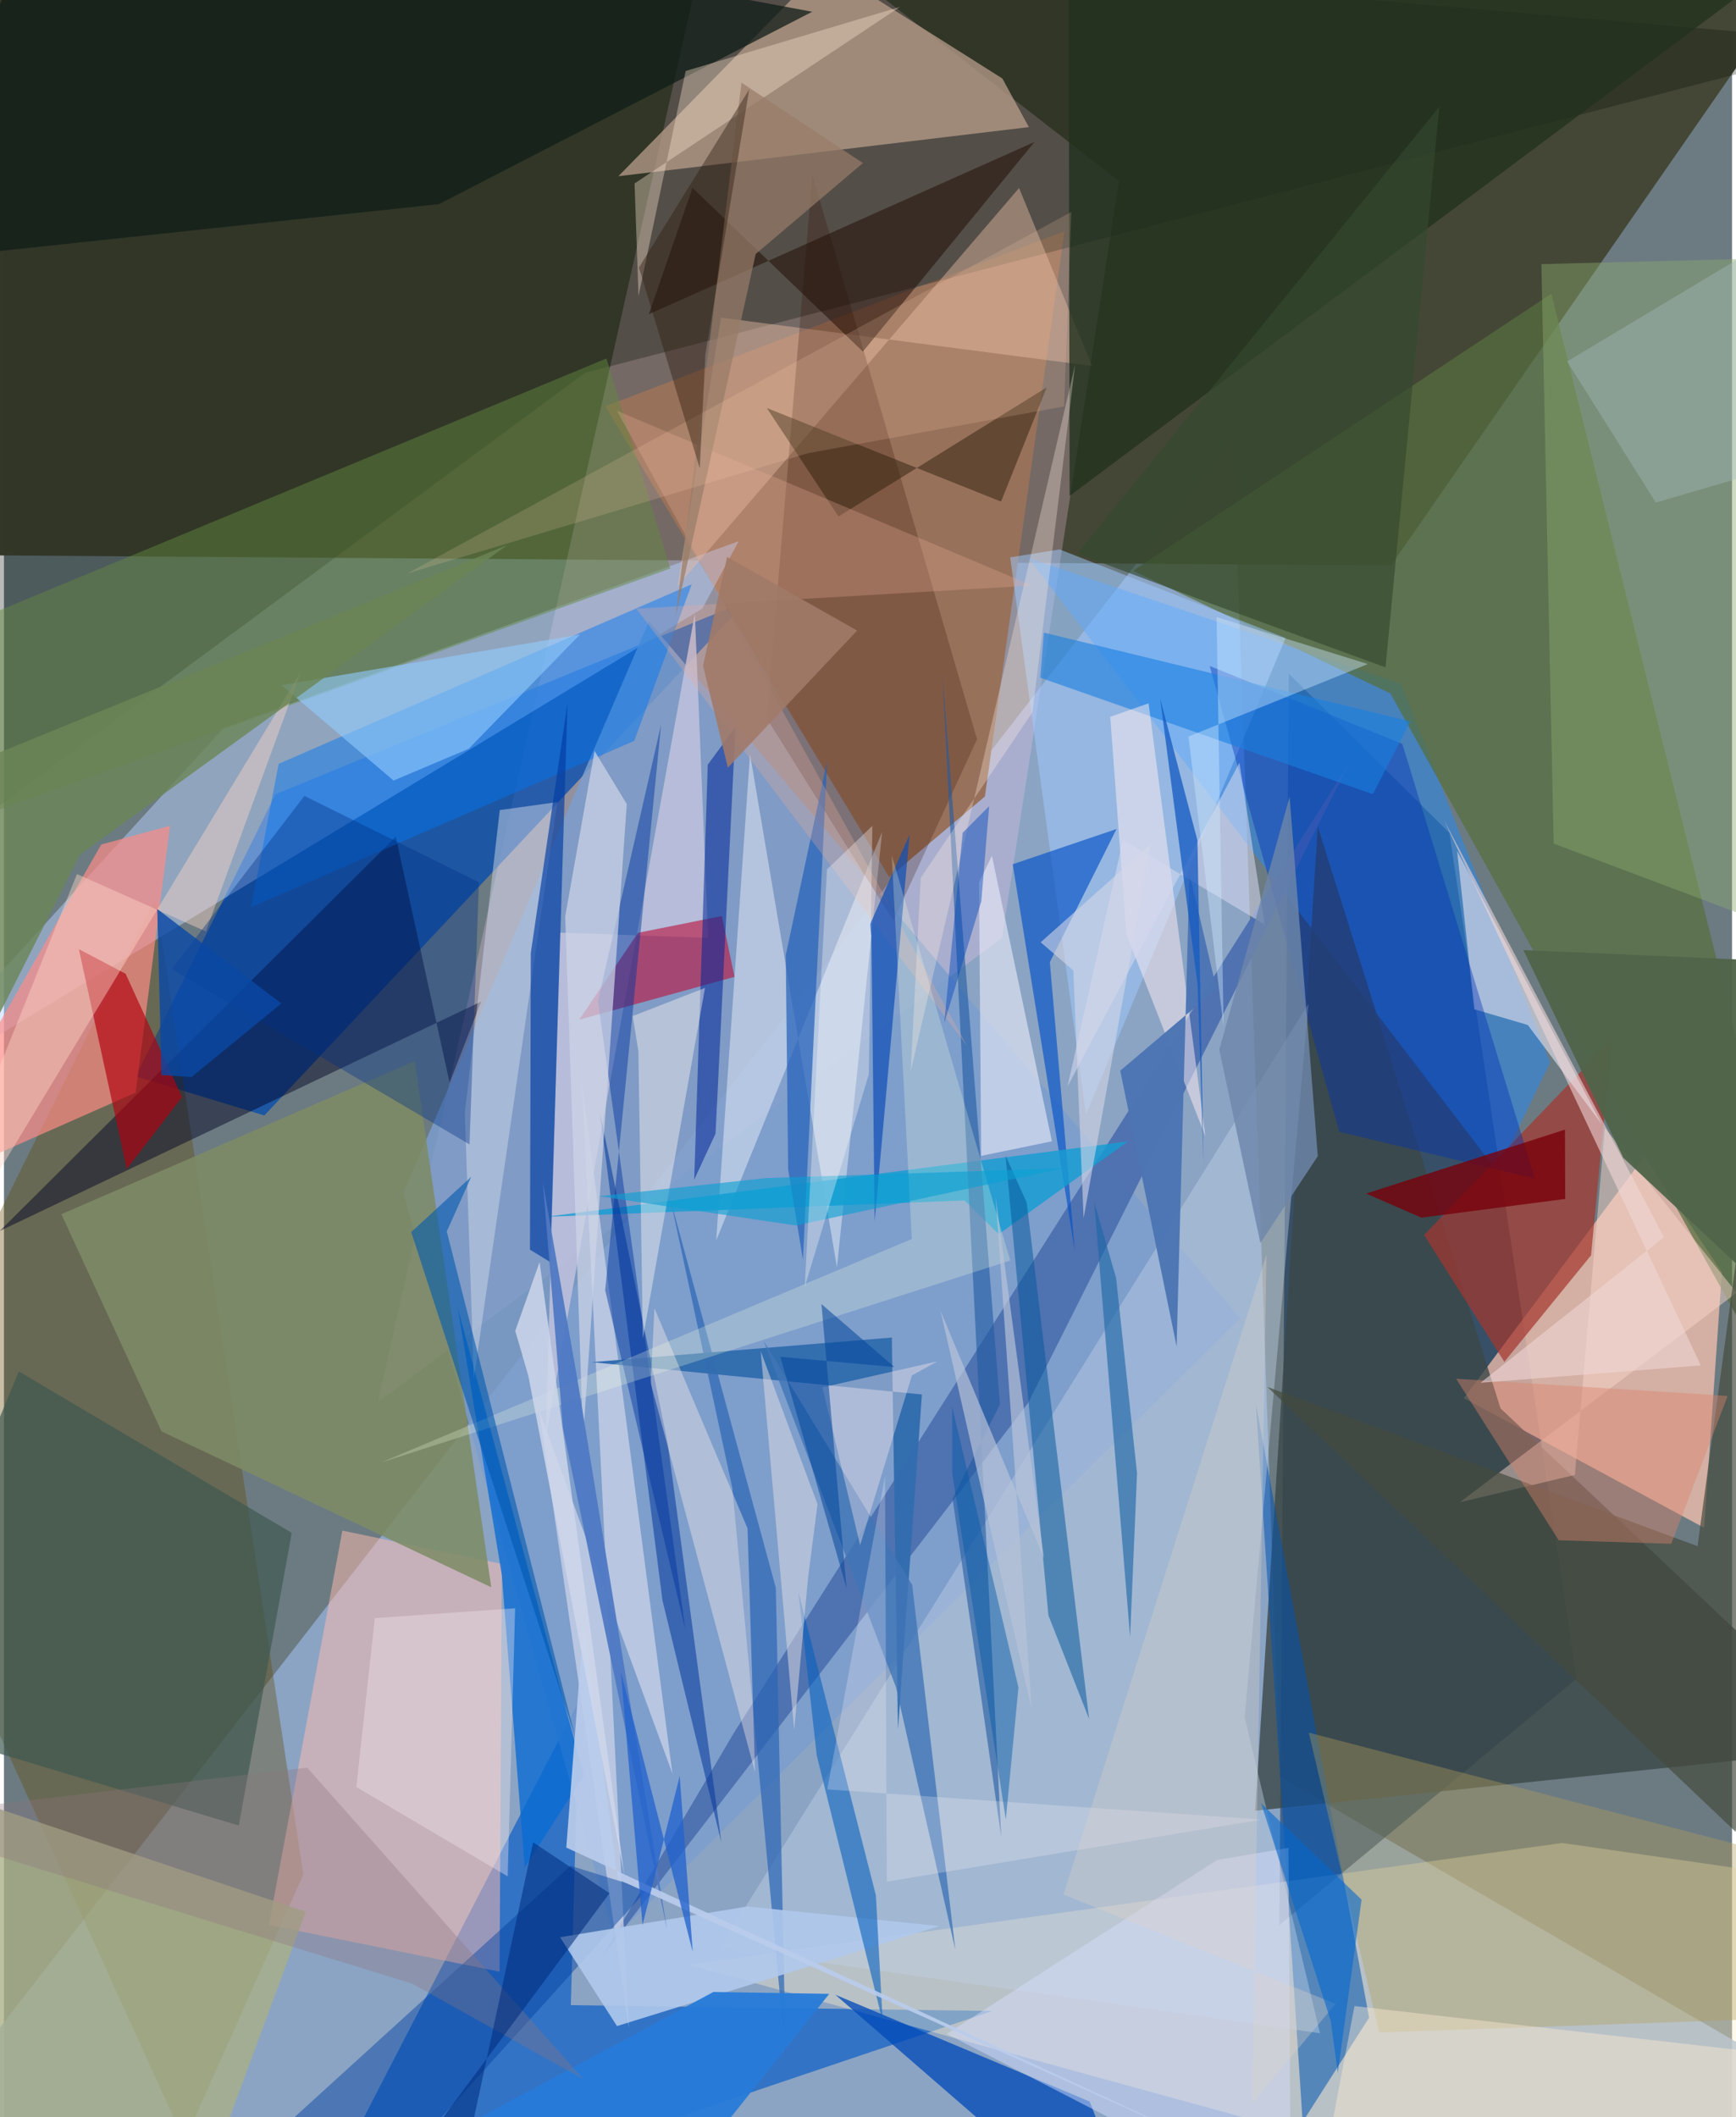 <svg xmlns="http://www.w3.org/2000/svg" width="228" height="278" viewBox="0 0 836 1024"><path fill="#6c7b82" d="M0 0h836v1024H0z"/><path fill="#92add3" fill-opacity=".82" d="M594.664 212.283L-62 1057.953l960-35.51L617.25 859.4z"/><path fill="#454836" fill-opacity=".996" d="M898-53.66L-62-62v330.2l732.982 5.329z"/><path fill="#fec9ea" fill-opacity=".263" d="M346.903-62L180.968 678.03 482.82 453.683 539.4 87.56z"/><path fill="#02254e" fill-opacity=".498" d="M760.844 811.862l-61.62-409.046-77.667-77.036-4.538 605.286z"/><path fill="#004aaf" fill-opacity=".733" d="M131.391 384.152l-67.617 136.47 62.188 18.894 233.572-248.983z"/><path fill="#fbc3b0" fill-opacity=".729" d="M706.248 676.245l116.264 62.682 8.568-123.652-37.404-55.978z"/><path fill="#0e5dc6" fill-opacity=".698" d="M142.149 1086l136.217-263.647-4.121 147.47 203.843 2.826z"/><path fill="#624900" fill-opacity=".353" d="M-62 707.402l149.296 328.191 57.536-128.957-71.52-472.412z"/><path fill="#98715b" fill-opacity=".992" d="M513.05 111.82l-222.128 84.696 137.362 227.736 46.267-39.008z"/><path fill="#000c00" fill-opacity=".282" d="M281.14 180.296L-62 433.924V-62l960 82.355z"/><path fill="#fff1ca" fill-opacity=".384" d="M753.782 891.38l-422.86 58.901L824.855 1086 898 912.151z"/><path fill="#b8d1ff" fill-opacity=".475" d="M-62 536.706L337.847 294.37l17.617-32.614-249.172 90.307z"/><path fill="#1f8aff" fill-opacity=".475" d="M495.551 269.799l180.279 60.938 72.152 183.051-25.484 52.88z"/><path fill="#bb9f8d" fill-opacity=".733" d="M297.234 85.227l99.581-101.694 86.201 54.436 12.798 23.503z"/><path fill="#3b4848" fill-opacity=".8" d="M898 845.215L605.287 875.8l30.315-475.984L724 681.2z"/><path fill="#566e3f" fill-opacity=".725" d="M898 743.988L670.698 335.391l-124.436-59.337 202.34-133.998z"/><path fill="#7c9dcd" fill-opacity=".839" d="M311.987 300.52L193.263 576.863l101.98 360.474 302.739-299.701z"/><path fill="#ffbcb0" fill-opacity=".506" d="M239.762 953.641l1.118-197.21-77.15-16.127-35.57 190.75z"/><path fill="#000223" fill-opacity=".467" d="M-2.025 595.374l191.577-190.667 26.038 118.95 15.298-39.25z"/><path fill="#ff8c86" fill-opacity=".686" d="M63.722 528.455l16.616-129.071-33.282 9.08-97.124 170.275z"/><path fill="#0254b0" fill-opacity=".541" d="M615.377 1046.509l45.03-70.643-54.782-297.067 25.795 396.043z"/><path fill="#c0cfe3" fill-opacity=".435" d="M600.2 830.627l36.466 152.778-290.373-41.196 284.849-456.783z"/><path fill="#a4372e" fill-opacity=".706" d="M687.032 597.329l38.813 61.34 41.955-51.533 9.997-104.493z"/><path fill="#5072b1" fill-opacity=".996" d="M651.004 368.716L495.265 678.885 289.461 946.22l63.524-107.86z"/><path fill="#7e8c66" fill-opacity=".875" d="M198.727 513.15L27.8 587.274 76.217 692.3l159.522 75.397z"/><path fill="#a9af85" fill-opacity=".78" d="M-62 854.899l208.016 69.718L86.383 1086-62 1030.188z"/><path fill="#e7bca3" fill-opacity=".447" d="M346.887 153.63l179.475 23.379-35.275-86.076-165.258 192.674z"/><path fill="#0a6bd3" fill-opacity=".784" d="M219.54 632.626L280.515 858.8l-28.591 44.52-11.057-141.503z"/><path fill="#21311d" fill-opacity=".78" d="M514.95-62l90.54 50.104 288.206-30.855-378.155 282.594z"/><path fill="#014ab8" fill-opacity=".765" d="M541.796 1086L402.214 964.8l123.067 51.67 26.702 69.53z"/><path fill="#101d17" fill-opacity=".745" d="M28.64-62L-62 127.781l272.46-29.064L390.991 5.683z"/><path fill="#bdc0db" fill-opacity=".878" d="M268.925 451.09l71.73 2.526-6.418-156.959-72.095 398.525z"/><path fill="#b91946" fill-opacity=".639" d="M347.279 443.059l6.141 29.41-75.073 20.695 28.356-41.991z"/><path fill="#648940" fill-opacity=".478" d="M-62 320.088L291.475 173.37l30.9 101.61-347.12 124.681z"/><path fill="#e9eef7" fill-opacity=".494" d="M360.922 364.713L344.56 599.96l80.26-197.546-21.847 210.579z"/><path fill="#9fcbff" fill-opacity=".498" d="M486.782 269.59l23.894-3.865 109.341 42.877-96.58 230.36z"/><path fill="#0175ef" fill-opacity=".463" d="M304.902 358.324L119.56 438.792l13.346-69.359 199.83-86.852z"/><path fill="#350d00" fill-opacity=".239" d="M368.997 347.423l61.291 97.946 40.452-87.82-79.647-272.938z"/><path fill="#ced5e9" fill-opacity=".729" d="M258.85 681.955l64.539 175.871-43.835-334.47 22.735 457.355z"/><path fill="#b10210" fill-opacity=".659" d="M86.161 530.622l-26.759 34.8-23.15-106.327 22.614 11.885z"/><path fill="#e3e2ee" fill-opacity=".612" d="M711.296 488.134L703 411.567l69.927 132.13-35.72-47.945z"/><path fill="#0031b6" fill-opacity=".404" d="M645.983 547.4l94.677 22.73-64.156-210.349-93.2-37.663z"/><path fill="#0350c7" fill-opacity=".639" d="M505.976 465.352l32.247-64.389-50.22 17.04 30.103 187.486z"/><path fill="#b09e5b" fill-opacity=".38" d="M898 907.667l-266.738-69.655 33.996 145.037 191.164-6.73z"/><path fill="#2a65b5" fill-opacity=".694" d="M352.364 719.72l25.833 275.252-4.79-226.946-50.892-187.505z"/><path fill="#179dd2" fill-opacity=".831" d="M481.25 596.92l62.475-44.842-281.59 36.462 202.574-7.918z"/><path fill="#8eab6e" fill-opacity=".427" d="M847.533 125.101L898 463.789l-148.296-55.778-5.931-280.265z"/><path fill="#346eaf" fill-opacity=".996" d="M444.082 674.457L284.249 658.83l145.277-11.898 2.984 189.452z"/><path fill="#2562b9" fill-opacity=".718" d="M398.247 367.998l-11.725 241.28-7.142-43.725-1.167-103.544z"/><path fill="#05389c" fill-opacity=".557" d="M288.287 537.933l30.28 236.103 28.516 117.175-25.954-193.044z"/><path fill="#3f584f" fill-opacity=".694" d="M7.2 663.284l132.014 78.111-25.61 141.548L-62 830.173z"/><path fill="#cdd7ea" fill-opacity=".498" d="M227.314 666.55l-4.359-128.117 16.906-146.626 27.851-3.867z"/><path fill="#04579c" fill-opacity=".522" d="M484.535 558.93l20.75 222.363 19.681 50.115-30.199-249.795z"/><path fill="#1f0b03" fill-opacity=".506" d="M415.524 170.05l-82.43-79.157-21.112 61.083 186.554-83.309z"/><path fill="#eae9f8" fill-opacity=".616" d="M472.746 559.044l-1.033-132.226 6.24-12.878 29.013 138.073z"/><path fill="#0141a0" fill-opacity=".443" d="M274.125 902.41l-178.96 162.908 82.542-3.647L311.14 913.94z"/><path fill="#023da2" fill-opacity=".667" d="M272.614 340.189l-17.741 120.745-.4 143.48 9.792 6.006z"/><path fill="#f9d6cc" fill-opacity=".482" d="M759.973 713.372l-55.647 13.223 133.917-101.337-63.746-79.675z"/><path fill="#197fe0" fill-opacity=".6" d="M503.098 305.975l177.29 42.93-18.158 35.226-160.872-56.334z"/><path fill="#fef1ea" fill-opacity=".392" d="M314.69 632.765l-1.793 36.22L363.36 857.19l-3.63-117.95z"/><path fill="#ffeff3" fill-opacity=".498" d="M542.968 451.782l-7.785-105.087 18.555-6.523 27.47 209.38z"/><path fill="#b0c8ec" fill-opacity=".898" d="M296.565 979.938l-27.528-42.97 90.558-14.886 92.863 9.486z"/><path fill="#215aa2" fill-opacity=".6" d="M482.462 888.42l-28.501-563.192 27.862 354.06-22.932 45.404z"/><path fill="#454a3d" fill-opacity=".69" d="M837.742 885.986l-226.598-215.21 208.168 77.073L898 164.224z"/><path fill="#31210d" fill-opacity=".506" d="M403.725 249.816l100.716-62.45-22.076 55.239-113.304-45.251z"/><path fill="#0135a0" fill-opacity=".471" d="M317.903 350.497l-27.05 273.578 38.853 164.45-42.336-304.338z"/><path fill="#4176b7" fill-opacity=".808" d="M367.624 648.74l63.905 167.254 28.713 127.038-20.884-176.497z"/><path fill="#eaad97" fill-opacity=".286" d="M296.542 198.695L466.102 506.1 305.939 294.39l191.468-11.195z"/><path fill="#114fb6" fill-opacity=".722" d="M419.662 452.704l-.677-5.592 19.117-43.446-16.877 186.894z"/><path fill="#0860be" fill-opacity=".592" d="M421.801 916.652l3.313 61.077-31.918-128.756-8.876-79.066z"/><path fill="#92cbfe" fill-opacity=".6" d="M188.474 377.52l36.332-15.347 53.894-55.318-144.394 24.567z"/><path fill="#4d75b3" fill-opacity=".98" d="M586.604 478.352l-46.583 39.503 27.274 133.315 6.22-228.754z"/><path fill="#f4ffe1" fill-opacity=".251" d="M486.815 609.672l-57.322-195.966 9.686 185.546L182.637 707.29z"/><path fill="#78000b" fill-opacity=".792" d="M755.167 546.362l.122 33.514-69.56 9.066-26.744-11.652z"/><path fill="#fbe3cd" fill-opacity=".376" d="M329.79 34.333L433.444 3.35 305.067 88.73l1.919 54.445z"/><path fill="#d5defc" fill-opacity=".475" d="M586.861 899.617l-130.744 84.106 166.432 85.768-1.128-175.725z"/><path fill="#fed6c6" fill-opacity=".424" d="M143.488 325.26L-62 664.973l97.321-242.219 62.358 27.748z"/><path fill="#003286" fill-opacity=".376" d="M229.772 426.705l-4.55 126.813-144.033-84.804 64.158-83.768z"/><path fill="#002698" fill-opacity=".537" d="M333.915 570.567l10.342-22.275 9.65-196.713-13.422 18.26z"/><path fill="#db836b" fill-opacity=".431" d="M806.59 746.687l27.292-71.522-131.362-8.319 49.655 78.145z"/><path fill="#34482f" fill-opacity=".655" d="M694.396 51.614L668.36 322.792 583.595 291.8l-64.353-24.02z"/><path fill="#ced3e6" fill-opacity=".718" d="M271.51 443.267l14.21-80.061 15.578 25.711L280.15 695.75z"/><path fill="#1e67a6" fill-opacity=".627" d="M527.454 581.476l10.573 36.669 10.117 94.455-3.347 79.08z"/><path fill="#0158ae" fill-opacity=".592" d="M276.317 839.963l-62.091-244.352 11.827-26.444-29.015 26.735z"/><path fill="#fef8f4" fill-opacity=".42" d="M339.144 477.813l-30.057 169.596-2.176-139.004-2.734-16.978z"/><path fill="#977b68" fill-opacity=".714" d="M415.543 78.858L356.819 40 324.97 298.064l38.688-175.196z"/><path fill="#d8d9ef" fill-opacity=".553" d="M514.516 525.495l83.155-156.58 12.231 78.224-68.545-40.86z"/><path fill="#165ac1" fill-opacity=".765" d="M577.47 476.431l-18.143-138.573 18.054 68.691 2.949 156.258z"/><path fill="#f2e8ef" fill-opacity=".38" d="M243.696 907.541l-73.237-43.228 8.961-81.686 67.88-4.76z"/><path fill="#506449" fill-opacity=".957" d="M735.049 459.53L898 466.617v200.731L783.352 559.984z"/><path fill="#fdead1" fill-opacity=".431" d="M653.342 970.274l230.906 26.377L898 1086H631.387z"/><path fill="#fdf5f9" fill-opacity=".247" d="M398.308 865.469l209.87 14.622L427.1 910.084l-.86-196.305z"/><path fill="#b7c3d8" fill-opacity=".698" d="M453.063 633.927l50.035 119.72-23.365-174.84 17.441 247.886z"/><path fill="#4f78c3" fill-opacity=".933" d="M270.44 690.81l50.31 242.237-43.28-265.59-16.749-95.55z"/><path fill="#ffd5b1" fill-opacity=".173" d="M195.055 277.38l321.297-174.875-3.503 94.054-123.961 22.662z"/><path fill="#dedce0" fill-opacity=".525" d="M388.951 763.56l-6.661 73.116-16.193-183.125 27.485 74.004z"/><path fill="#2c1b0d" fill-opacity=".416" d="M336.633 226.567l-29.445-97.181 53.348-86.125L339.31 171.47z"/><path fill="#feebed" fill-opacity=".369" d="M414.19 747.37l-18.266-76.326 55.707-12.631-12.396 6.856z"/><path fill="#6e86aa" fill-opacity=".812" d="M587.951 507.727l34.013-122.376 13.63 173.858-27.77 42.014z"/><path fill="#bacdec" fill-opacity=".918" d="M296.984 908.964l297.289 133.799-322.226-149.16 8.311-108.8z"/><path fill="#ffeee3" fill-opacity=".31" d="M438.65 518.17l79.58-341.918-20.647 168.199-54.085 80.16z"/><path fill="#d1e8ff" fill-opacity=".408" d="M586.632 298.467l73.2 22.708-86.812 35.071 17.01 140.461z"/><path fill="#2363cd" fill-opacity=".78" d="M308.918 931.105l-10.474-122.57 34.76 135.473-6.3-84.956z"/><path fill="#6b8556" fill-opacity=".812" d="M-62 388.38l305.464-124.73L36.656 413.472l-82.687 163.944z"/><path fill="#0a48a5" fill-opacity=".808" d="M134.193 485.344l-60.03-45.675 2.038 80.294 14.539.951z"/><path fill="#267bd9" fill-opacity=".945" d="M325.7 1056.669L115.117 1086l228.06-122.541 56.074.895z"/><path fill="#a07a68" fill-opacity=".898" d="M350.208 371.291l-12.013-49.282 11.624-52.665 62.937 35.638z"/><path fill="#a8bdc2" fill-opacity=".376" d="M879.357 219.61l-80.22 23.464-42.901-68.254 110.259-66.038z"/><path fill="#f0d7d7" fill-opacity=".592" d="M714.33 668.81l88.708-70.413-106.52-201.971 124.368 263.963z"/><path fill="#8e757e" fill-opacity=".329" d="M146.68 854.933L-62 879.528l259.606 79.939 82.684 46.148z"/><path fill="#0a9fd3" fill-opacity=".608" d="M512.43 565.062l-129.343 27.665-95.143-14.158 80.787-8.784z"/><path fill="#0046bb" fill-opacity=".447" d="M463.805 402.787l-8.924 92.035 17.94-58.923 3.79-46.01z"/><path fill="#002e7e" fill-opacity=".561" d="M205.968 1032.835l86.994-117.133-36.95-24.65L214.167 1086z"/><path fill="#e1d5c9" fill-opacity=".322" d="M644.205 969.203l-40.344 48.138 6.914-410.613-98.191 309.605z"/><path fill="#0057a7" fill-opacity=".447" d="M458.748 680.592l32.035 135.541-6.108 63.903-25.87-167.167z"/><path fill="#fef9fa" fill-opacity=".337" d="M398.127 420.514l21.971-21.067-1.692 120.132-31.029 102.964z"/><path fill="#0468ce" fill-opacity=".584" d="M645.269 1002.565l11.508-83.762-48.583-46.585 33.697 105.317z"/><path fill="#d6d8e7" fill-opacity=".584" d="M554.782 408.255l-53.236 47.49 15.77 13.628 4.98 119.852z"/><path fill="#cfd7ea" fill-opacity=".831" d="M253.662 665.378l-6.307-21.684 11.755-33.264 41.056 296.753z"/><path fill="#03469b" fill-opacity=".537" d="M407.596 768.071l-32.01-111.831 55.217 4.982-35.328-30.512z"/></svg>